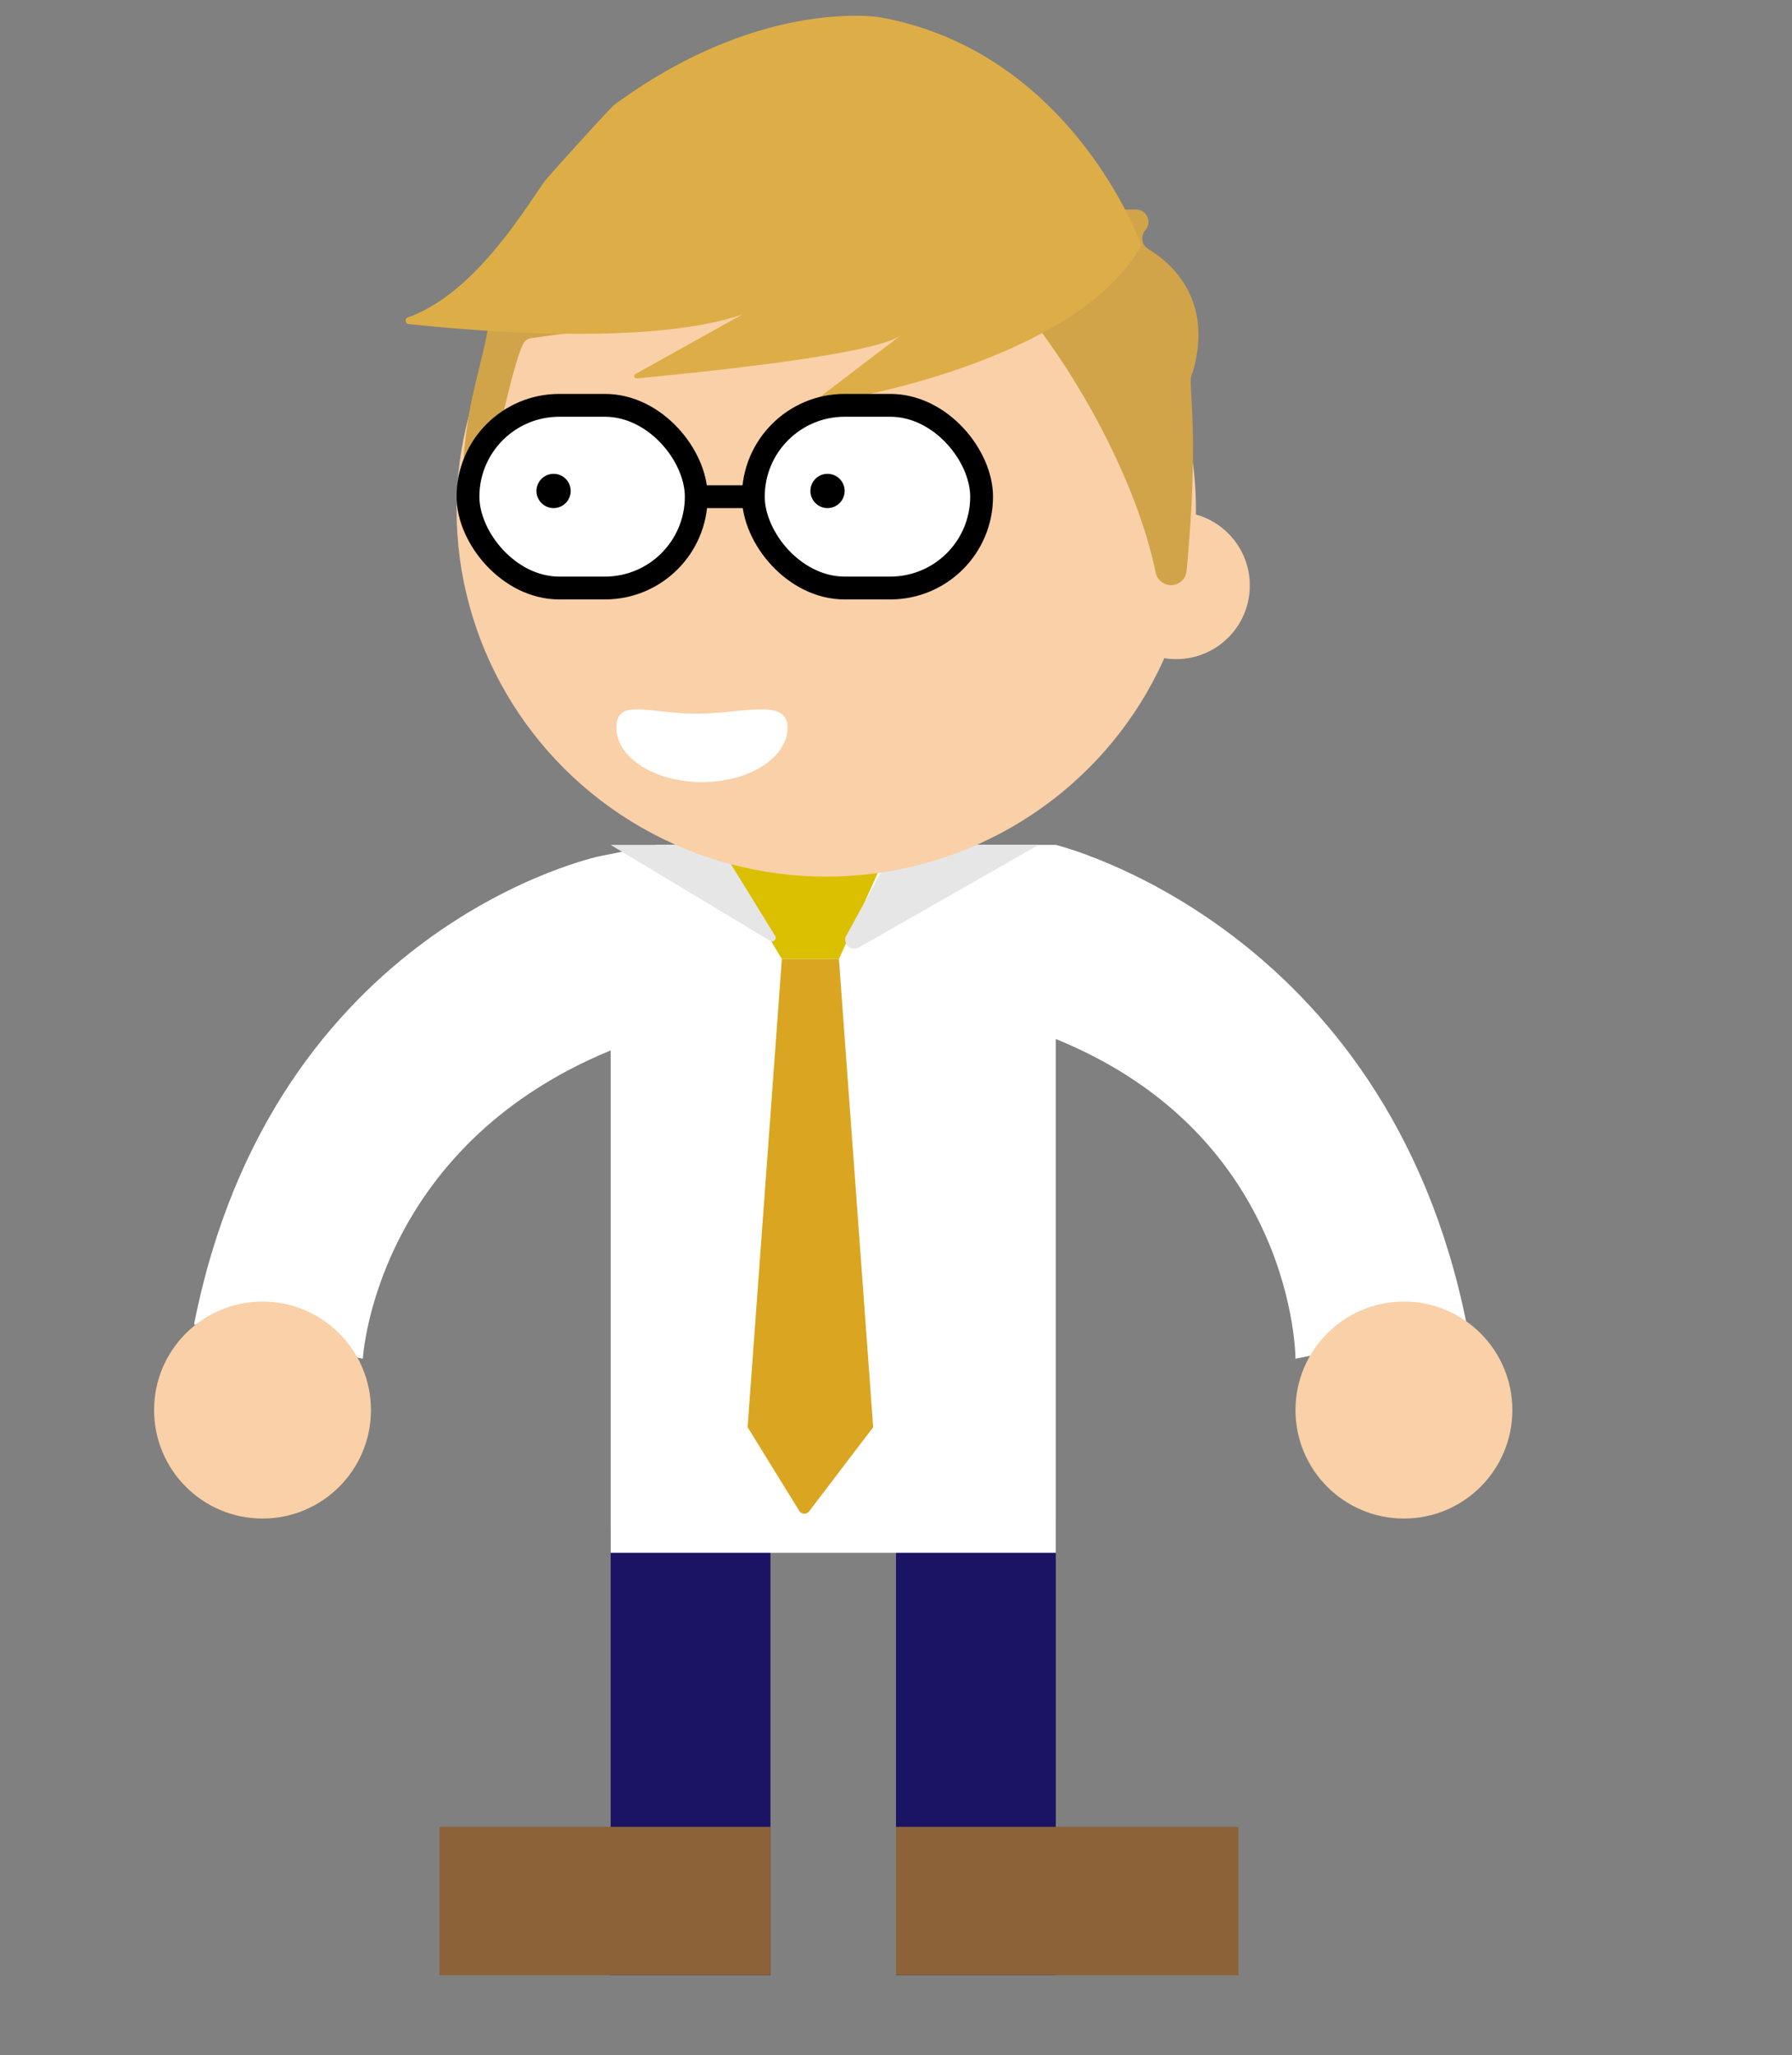 <svg xmlns="http://www.w3.org/2000/svg" viewBox="0 0 157 180">
  <rect x="0" y="0" width="157" height="180" fill="#808080" stroke="none"/>
  <title>Nate_Sprites</title>
  <g id="Layer_2" data-name="Layer 2">
    <g>
      <rect x="78.5" y="133" width="14" height="40" transform="translate(171 306) rotate(-180)" style="fill: #1b1464"/>
      <rect x="78.5" y="160" width="30" height="13" transform="translate(187 333) rotate(-180)" style="fill: #8c6239"/>
      <rect x="53.5" y="134" width="14" height="39" transform="translate(121 307) rotate(-180)" style="fill: #1b1464"/>
      <rect x="38.5" y="160" width="29" height="13" transform="translate(106 333) rotate(-180)" style="fill: #8c6239"/>
    </g>
    <g>
      <path d="M53.5,92v44h39V91h0c21,8.53,21,28,21,28l15-3c-7-35-36-42-36-42h-35l-5,1h0S23.9,81,17,116l14.79,3s1-18.47,21.71-27" style="fill: #fff"/>
      <circle cx="123" cy="123.5" r="9.5" style="fill: #f9d0a7"/>
      <circle cx="23" cy="123.5" r="9.5" style="fill: #f9d0a7"/>
    </g>
    <g>
      <polygon points="78.01 74 73.5 84 68.5 84 62.5 74 78.01 74" style="fill: #DAC000"/>
      <path d="M73.5,84l3,41-5.59,7.34a.53.53,0,0,1-.88,0L65.5,125l3-41Z" style="fill: #DAA520"/>
      <path d="M78.5,74l-4.42,8.07a.8.8,0,0,0,1.17.91L91,74Z" style="fill: #e6e6e6"/>
      <path d="M67.93,82,63,74H53.5l14,8.42A.32.32,0,0,0,67.93,82Z" style="fill: #e6e6e6"/>
    </g>
    <g>
      <ellipse cx="72.39" cy="44.64" rx="32.39" ry="32.14" style="fill: #f9d0a7"/>
      <circle cx="103.05" cy="51.28" r="6.45" style="fill: #f9d0a7"/>
      <path d="M54,63.73c0,2.63,3.36,4.77,7.5,4.77S69,66.36,69,63.73s-3.86-1.23-8-1.23S54,61.09,54,63.73Z" style="fill: #fff"/>
    </g>
    <g>
      <path d="M40.64,39.81C41.14,34.34,42,33,42.9,28a1.09,1.09,0,0,1,.58-.78L66.24,15.65a1,1,0,0,1,.63-.11l22.37,2.81h10.3a1.09,1.09,0,0,1,.81,1.81h0a1.08,1.08,0,0,0,.24,1.64c2,1.21,5.73,4.39,3.93,10.72a1.17,1.17,0,0,1-.09.24c-.44.8.73,4.45-.47,17.23a1.37,1.37,0,0,1-2.71.15C99.14,40,91.61,28.4,87.18,24.42a1.06,1.06,0,0,0-.92-.23L46.51,29.62a1.08,1.08,0,0,0-.51.26c-.54.51-1.72,5.17-2.76,10.3A1.31,1.31,0,0,1,40.64,39.81Z" style="fill: #d1a44a"/>
      <path d="M71.41,35.32C74,35.15,94.32,31.58,100,21.5c0,0-6-17-23-20,0,0-10.46-1.7-23.2,7.7-.37.28-5.86,6.35-6.12,6.73-1.92,2.73-6.2,9.82-11.94,11.87a.3.3,0,0,0,.06.58c5,.54,21,2,29.24-.84l-9.36,5.22a.2.2,0,0,0,.1.38c4.14-.39,20.88-2,23.17-3.79l-7.6,5.79A.1.1,0,0,0,71.41,35.32Z" style="fill: #ddae47"/>
    </g>
    <g>
      <g>
        <rect x="41" y="35.5" width="20" height="16" rx="8" transform="translate(102 87) rotate(180)" style="fill: #fff;stroke: #000;stroke-miterlimit: 10;stroke-width: 2px"/>
        <rect x="66" y="35.5" width="20" height="16" rx="8" transform="translate(152 87) rotate(-180)" style="fill: #fff;stroke: #000;stroke-miterlimit: 10;stroke-width: 2px"/>
        <line x1="66" y1="43.5" x2="61" y2="43.5" style="fill: none;stroke: #000;stroke-miterlimit: 10;stroke-width: 2px"/>
      </g>
      <circle cx="72.5" cy="43" r="1.5"/>
      <circle cx="48.5" cy="43" r="1.5"/>
    </g>
  </g>
</svg>
